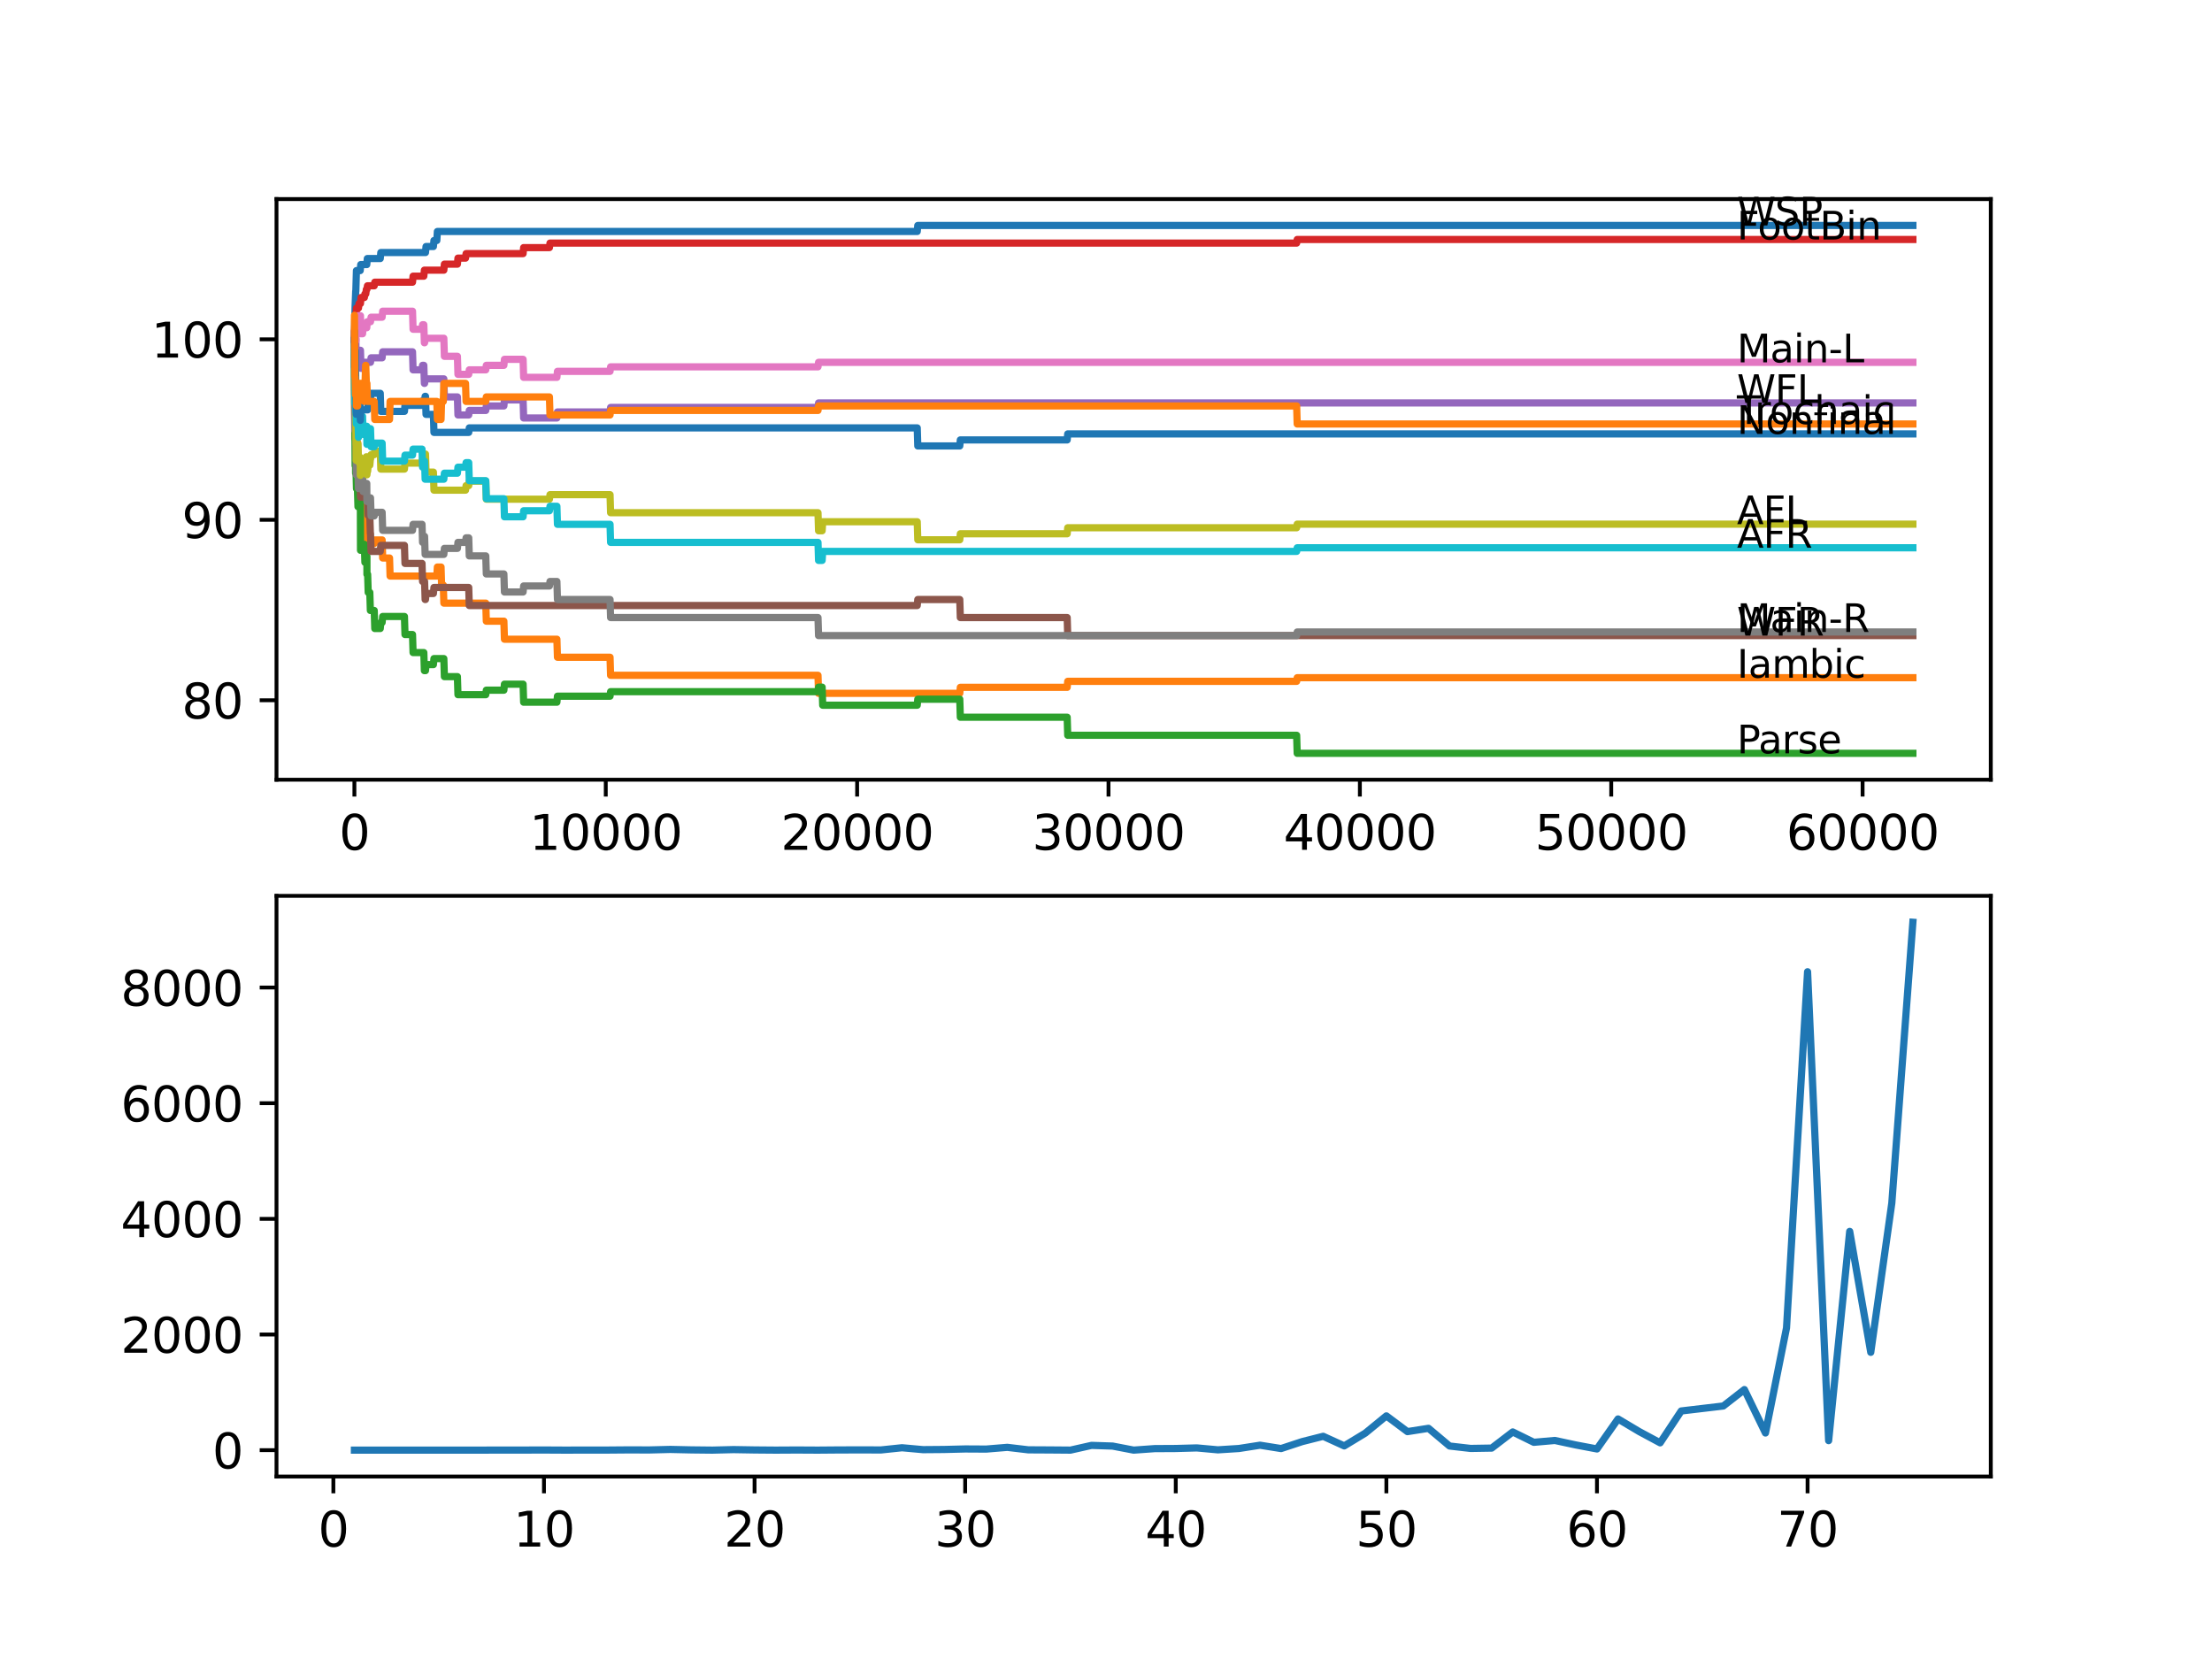 <?xml version="1.0" encoding="utf-8" standalone="no"?>
<!DOCTYPE svg PUBLIC "-//W3C//DTD SVG 1.1//EN"
  "http://www.w3.org/Graphics/SVG/1.1/DTD/svg11.dtd">
<svg xmlns:xlink="http://www.w3.org/1999/xlink" width="460.8pt" height="345.6pt" viewBox="0 0 460.8 345.6" xmlns="http://www.w3.org/2000/svg" version="1.1">
 <defs>
  <style type="text/css">*{stroke-linejoin: round; stroke-linecap: butt}</style>
 </defs>
 <g id="figure_1">
  <g id="patch_1">
   <path d="M 0 345.6 
L 460.8 345.6 
L 460.8 0 
L 0 0 
z
" style="fill: #ffffff"/>
  </g>
  <g id="axes_1">
   <g id="patch_2">
    <path d="M 57.6 162.432 
L 414.72 162.432 
L 414.72 41.472 
L 57.6 41.472 
z
" style="fill: #ffffff"/>
   </g>
   <g id="matplotlib.axis_1">
    <g id="xtick_1">
     <g id="line2d_1">
      <defs>
       <path id="m7e54633594" d="M 0 0 
L 0 3.5 
" style="stroke: #000000; stroke-width: 0.8"/>
      </defs>
      <g>
       <use xlink:href="#m7e54633594" x="73.827" y="162.432" style="stroke: #000000; stroke-width: 0.8"/>
      </g>
     </g>
     <g id="text_1">
      <!-- 0 -->
      <g transform="translate(70.646 177.03)scale(0.1 -0.1)">
       <defs>
        <path id="DejaVuSans-30" d="M 2034 4250 
Q 1547 4250 1301 3770 
Q 1056 3291 1056 2328 
Q 1056 1369 1301 889 
Q 1547 409 2034 409 
Q 2525 409 2770 889 
Q 3016 1369 3016 2328 
Q 3016 3291 2770 3770 
Q 2525 4250 2034 4250 
z
M 2034 4750 
Q 2819 4750 3233 4129 
Q 3647 3509 3647 2328 
Q 3647 1150 3233 529 
Q 2819 -91 2034 -91 
Q 1250 -91 836 529 
Q 422 1150 422 2328 
Q 422 3509 836 4129 
Q 1250 4750 2034 4750 
z
" transform="scale(0.016)"/>
       </defs>
       <use xlink:href="#DejaVuSans-30"/>
      </g>
     </g>
    </g>
    <g id="xtick_2">
     <g id="line2d_2">
      <g>
       <use xlink:href="#m7e54633594" x="126.192" y="162.432" style="stroke: #000000; stroke-width: 0.8"/>
      </g>
     </g>
     <g id="text_2">
      <!-- 10000 -->
      <g transform="translate(110.286 177.03)scale(0.1 -0.1)">
       <defs>
        <path id="DejaVuSans-31" d="M 794 531 
L 1825 531 
L 1825 4091 
L 703 3866 
L 703 4441 
L 1819 4666 
L 2450 4666 
L 2450 531 
L 3481 531 
L 3481 0 
L 794 0 
L 794 531 
z
" transform="scale(0.016)"/>
       </defs>
       <use xlink:href="#DejaVuSans-31"/>
       <use xlink:href="#DejaVuSans-30" x="63.623"/>
       <use xlink:href="#DejaVuSans-30" x="127.246"/>
       <use xlink:href="#DejaVuSans-30" x="190.869"/>
       <use xlink:href="#DejaVuSans-30" x="254.492"/>
      </g>
     </g>
    </g>
    <g id="xtick_3">
     <g id="line2d_3">
      <g>
       <use xlink:href="#m7e54633594" x="178.556" y="162.432" style="stroke: #000000; stroke-width: 0.8"/>
      </g>
     </g>
     <g id="text_3">
      <!-- 20000 -->
      <g transform="translate(162.65 177.03)scale(0.1 -0.1)">
       <defs>
        <path id="DejaVuSans-32" d="M 1228 531 
L 3431 531 
L 3431 0 
L 469 0 
L 469 531 
Q 828 903 1448 1529 
Q 2069 2156 2228 2338 
Q 2531 2678 2651 2914 
Q 2772 3150 2772 3378 
Q 2772 3750 2511 3984 
Q 2250 4219 1831 4219 
Q 1534 4219 1204 4116 
Q 875 4013 500 3803 
L 500 4441 
Q 881 4594 1212 4672 
Q 1544 4750 1819 4750 
Q 2544 4750 2975 4387 
Q 3406 4025 3406 3419 
Q 3406 3131 3298 2873 
Q 3191 2616 2906 2266 
Q 2828 2175 2409 1742 
Q 1991 1309 1228 531 
z
" transform="scale(0.016)"/>
       </defs>
       <use xlink:href="#DejaVuSans-32"/>
       <use xlink:href="#DejaVuSans-30" x="63.623"/>
       <use xlink:href="#DejaVuSans-30" x="127.246"/>
       <use xlink:href="#DejaVuSans-30" x="190.869"/>
       <use xlink:href="#DejaVuSans-30" x="254.492"/>
      </g>
     </g>
    </g>
    <g id="xtick_4">
     <g id="line2d_4">
      <g>
       <use xlink:href="#m7e54633594" x="230.921" y="162.432" style="stroke: #000000; stroke-width: 0.8"/>
      </g>
     </g>
     <g id="text_4">
      <!-- 30000 -->
      <g transform="translate(215.015 177.03)scale(0.1 -0.1)">
       <defs>
        <path id="DejaVuSans-33" d="M 2597 2516 
Q 3050 2419 3304 2112 
Q 3559 1806 3559 1356 
Q 3559 666 3084 287 
Q 2609 -91 1734 -91 
Q 1441 -91 1130 -33 
Q 819 25 488 141 
L 488 750 
Q 750 597 1062 519 
Q 1375 441 1716 441 
Q 2309 441 2620 675 
Q 2931 909 2931 1356 
Q 2931 1769 2642 2001 
Q 2353 2234 1838 2234 
L 1294 2234 
L 1294 2753 
L 1863 2753 
Q 2328 2753 2575 2939 
Q 2822 3125 2822 3475 
Q 2822 3834 2567 4026 
Q 2313 4219 1838 4219 
Q 1578 4219 1281 4162 
Q 984 4106 628 3988 
L 628 4550 
Q 988 4650 1302 4700 
Q 1616 4750 1894 4750 
Q 2613 4750 3031 4423 
Q 3450 4097 3450 3541 
Q 3450 3153 3228 2886 
Q 3006 2619 2597 2516 
z
" transform="scale(0.016)"/>
       </defs>
       <use xlink:href="#DejaVuSans-33"/>
       <use xlink:href="#DejaVuSans-30" x="63.623"/>
       <use xlink:href="#DejaVuSans-30" x="127.246"/>
       <use xlink:href="#DejaVuSans-30" x="190.869"/>
       <use xlink:href="#DejaVuSans-30" x="254.492"/>
      </g>
     </g>
    </g>
    <g id="xtick_5">
     <g id="line2d_5">
      <g>
       <use xlink:href="#m7e54633594" x="283.285" y="162.432" style="stroke: #000000; stroke-width: 0.8"/>
      </g>
     </g>
     <g id="text_5">
      <!-- 40000 -->
      <g transform="translate(267.379 177.03)scale(0.1 -0.1)">
       <defs>
        <path id="DejaVuSans-34" d="M 2419 4116 
L 825 1625 
L 2419 1625 
L 2419 4116 
z
M 2253 4666 
L 3047 4666 
L 3047 1625 
L 3713 1625 
L 3713 1100 
L 3047 1100 
L 3047 0 
L 2419 0 
L 2419 1100 
L 313 1100 
L 313 1709 
L 2253 4666 
z
" transform="scale(0.016)"/>
       </defs>
       <use xlink:href="#DejaVuSans-34"/>
       <use xlink:href="#DejaVuSans-30" x="63.623"/>
       <use xlink:href="#DejaVuSans-30" x="127.246"/>
       <use xlink:href="#DejaVuSans-30" x="190.869"/>
       <use xlink:href="#DejaVuSans-30" x="254.492"/>
      </g>
     </g>
    </g>
    <g id="xtick_6">
     <g id="line2d_6">
      <g>
       <use xlink:href="#m7e54633594" x="335.65" y="162.432" style="stroke: #000000; stroke-width: 0.8"/>
      </g>
     </g>
     <g id="text_6">
      <!-- 50000 -->
      <g transform="translate(319.744 177.03)scale(0.1 -0.1)">
       <defs>
        <path id="DejaVuSans-35" d="M 691 4666 
L 3169 4666 
L 3169 4134 
L 1269 4134 
L 1269 2991 
Q 1406 3038 1543 3061 
Q 1681 3084 1819 3084 
Q 2600 3084 3056 2656 
Q 3513 2228 3513 1497 
Q 3513 744 3044 326 
Q 2575 -91 1722 -91 
Q 1428 -91 1123 -41 
Q 819 9 494 109 
L 494 744 
Q 775 591 1075 516 
Q 1375 441 1709 441 
Q 2250 441 2565 725 
Q 2881 1009 2881 1497 
Q 2881 1984 2565 2268 
Q 2250 2553 1709 2553 
Q 1456 2553 1204 2497 
Q 953 2441 691 2322 
L 691 4666 
z
" transform="scale(0.016)"/>
       </defs>
       <use xlink:href="#DejaVuSans-35"/>
       <use xlink:href="#DejaVuSans-30" x="63.623"/>
       <use xlink:href="#DejaVuSans-30" x="127.246"/>
       <use xlink:href="#DejaVuSans-30" x="190.869"/>
       <use xlink:href="#DejaVuSans-30" x="254.492"/>
      </g>
     </g>
    </g>
    <g id="xtick_7">
     <g id="line2d_7">
      <g>
       <use xlink:href="#m7e54633594" x="388.014" y="162.432" style="stroke: #000000; stroke-width: 0.8"/>
      </g>
     </g>
     <g id="text_7">
      <!-- 60000 -->
      <g transform="translate(372.108 177.03)scale(0.1 -0.1)">
       <defs>
        <path id="DejaVuSans-36" d="M 2113 2584 
Q 1688 2584 1439 2293 
Q 1191 2003 1191 1497 
Q 1191 994 1439 701 
Q 1688 409 2113 409 
Q 2538 409 2786 701 
Q 3034 994 3034 1497 
Q 3034 2003 2786 2293 
Q 2538 2584 2113 2584 
z
M 3366 4563 
L 3366 3988 
Q 3128 4100 2886 4159 
Q 2644 4219 2406 4219 
Q 1781 4219 1451 3797 
Q 1122 3375 1075 2522 
Q 1259 2794 1537 2939 
Q 1816 3084 2150 3084 
Q 2853 3084 3261 2657 
Q 3669 2231 3669 1497 
Q 3669 778 3244 343 
Q 2819 -91 2113 -91 
Q 1303 -91 875 529 
Q 447 1150 447 2328 
Q 447 3434 972 4092 
Q 1497 4750 2381 4750 
Q 2619 4750 2861 4703 
Q 3103 4656 3366 4563 
z
" transform="scale(0.016)"/>
       </defs>
       <use xlink:href="#DejaVuSans-36"/>
       <use xlink:href="#DejaVuSans-30" x="63.623"/>
       <use xlink:href="#DejaVuSans-30" x="127.246"/>
       <use xlink:href="#DejaVuSans-30" x="190.869"/>
       <use xlink:href="#DejaVuSans-30" x="254.492"/>
      </g>
     </g>
    </g>
   </g>
   <g id="matplotlib.axis_2">
    <g id="ytick_1">
     <g id="line2d_8">
      <defs>
       <path id="m2b1755f498" d="M 0 0 
L -3.5 0 
" style="stroke: #000000; stroke-width: 0.8"/>
      </defs>
      <g>
       <use xlink:href="#m2b1755f498" x="57.6" y="145.879" style="stroke: #000000; stroke-width: 0.8"/>
      </g>
     </g>
     <g id="text_8">
      <!-- 80 -->
      <g transform="translate(37.875 149.678)scale(0.1 -0.1)">
       <defs>
        <path id="DejaVuSans-38" d="M 2034 2216 
Q 1584 2216 1326 1975 
Q 1069 1734 1069 1313 
Q 1069 891 1326 650 
Q 1584 409 2034 409 
Q 2484 409 2743 651 
Q 3003 894 3003 1313 
Q 3003 1734 2745 1975 
Q 2488 2216 2034 2216 
z
M 1403 2484 
Q 997 2584 770 2862 
Q 544 3141 544 3541 
Q 544 4100 942 4425 
Q 1341 4750 2034 4750 
Q 2731 4750 3128 4425 
Q 3525 4100 3525 3541 
Q 3525 3141 3298 2862 
Q 3072 2584 2669 2484 
Q 3125 2378 3379 2068 
Q 3634 1759 3634 1313 
Q 3634 634 3220 271 
Q 2806 -91 2034 -91 
Q 1263 -91 848 271 
Q 434 634 434 1313 
Q 434 1759 690 2068 
Q 947 2378 1403 2484 
z
M 1172 3481 
Q 1172 3119 1398 2916 
Q 1625 2713 2034 2713 
Q 2441 2713 2670 2916 
Q 2900 3119 2900 3481 
Q 2900 3844 2670 4047 
Q 2441 4250 2034 4250 
Q 1625 4250 1398 4047 
Q 1172 3844 1172 3481 
z
" transform="scale(0.016)"/>
       </defs>
       <use xlink:href="#DejaVuSans-38"/>
       <use xlink:href="#DejaVuSans-30" x="63.623"/>
      </g>
     </g>
    </g>
    <g id="ytick_2">
     <g id="line2d_9">
      <g>
       <use xlink:href="#m2b1755f498" x="57.6" y="108.285" style="stroke: #000000; stroke-width: 0.8"/>
      </g>
     </g>
     <g id="text_9">
      <!-- 90 -->
      <g transform="translate(37.875 112.084)scale(0.1 -0.1)">
       <defs>
        <path id="DejaVuSans-39" d="M 703 97 
L 703 672 
Q 941 559 1184 500 
Q 1428 441 1663 441 
Q 2288 441 2617 861 
Q 2947 1281 2994 2138 
Q 2813 1869 2534 1725 
Q 2256 1581 1919 1581 
Q 1219 1581 811 2004 
Q 403 2428 403 3163 
Q 403 3881 828 4315 
Q 1253 4750 1959 4750 
Q 2769 4750 3195 4129 
Q 3622 3509 3622 2328 
Q 3622 1225 3098 567 
Q 2575 -91 1691 -91 
Q 1453 -91 1209 -44 
Q 966 3 703 97 
z
M 1959 2075 
Q 2384 2075 2632 2365 
Q 2881 2656 2881 3163 
Q 2881 3666 2632 3958 
Q 2384 4250 1959 4250 
Q 1534 4250 1286 3958 
Q 1038 3666 1038 3163 
Q 1038 2656 1286 2365 
Q 1534 2075 1959 2075 
z
" transform="scale(0.016)"/>
       </defs>
       <use xlink:href="#DejaVuSans-39"/>
       <use xlink:href="#DejaVuSans-30" x="63.623"/>
      </g>
     </g>
    </g>
    <g id="ytick_3">
     <g id="line2d_10">
      <g>
       <use xlink:href="#m2b1755f498" x="57.6" y="70.69" style="stroke: #000000; stroke-width: 0.8"/>
      </g>
     </g>
     <g id="text_10">
      <!-- 100 -->
      <g transform="translate(31.512 74.49)scale(0.1 -0.1)">
       <use xlink:href="#DejaVuSans-31"/>
       <use xlink:href="#DejaVuSans-30" x="63.623"/>
       <use xlink:href="#DejaVuSans-30" x="127.246"/>
      </g>
     </g>
    </g>
   </g>
   <g id="line2d_11">
    <path d="M 73.833 69.437 
L 73.848 69.437 
L 73.974 63.798 
L 74.1 60.665 
L 74.126 60.665 
L 74.252 56.369 
L 75.037 56.369 
L 75.152 55.116 
L 76.404 55.116 
L 76.519 53.862 
L 79.216 53.862 
L 79.331 52.609 
L 88.636 52.609 
L 88.751 51.356 
L 90.286 51.356 
L 90.401 50.103 
L 90.998 50.103 
L 91.113 48.223 
L 191.077 48.223 
L 191.192 46.97 
L 398.487 46.97 
L 398.487 46.97 
" clip-path="url(#p9fab724234)" style="fill: none; stroke: #1f77b4; stroke-width: 1.5; stroke-linecap: square"/>
   </g>
   <g id="line2d_12">
    <path d="M 73.833 74.45 
L 73.917 91.367 
L 73.958 88.109 
L 73.974 88.109 
L 74.068 87.169 
L 74.189 94.688 
L 74.22 94.688 
L 74.335 93.435 
L 74.461 93.435 
L 74.508 92.182 
L 74.513 95.941 
L 74.561 95.941 
L 74.571 95.941 
L 74.686 99.701 
L 74.781 99.701 
L 74.896 103.46 
L 75.529 103.46 
L 75.645 107.22 
L 75.901 107.22 
L 75.906 106.468 
L 75.912 110.227 
L 75.99 110.227 
L 76.048 110.227 
L 76.163 113.987 
L 76.435 113.987 
L 76.55 113.235 
L 77.959 113.235 
L 78.074 112.483 
L 79.603 112.483 
L 79.718 116.242 
L 81.148 116.242 
L 81.263 120.002 
L 90.998 120.002 
L 91.113 118.122 
L 91.878 118.122 
L 91.993 121.882 
L 92.349 121.882 
L 92.464 125.641 
L 101.193 125.641 
L 101.308 129.4 
L 104.969 129.4 
L 105.084 133.16 
L 116.012 133.16 
L 116.128 136.919 
L 127.082 136.919 
L 127.197 140.679 
L 170.403 140.679 
L 170.519 144.438 
L 199.937 144.438 
L 200.052 143.185 
L 222.312 143.185 
L 222.427 141.932 
L 270.116 141.932 
L 270.231 141.18 
L 398.487 141.18 
L 398.487 141.18 
" clip-path="url(#p9fab724234)" style="fill: none; stroke: #ff7f0e; stroke-width: 1.5; stroke-linecap: square"/>
   </g>
   <g id="line2d_13">
    <path d="M 73.833 70.69 
L 73.979 97.007 
L 74.042 97.007 
L 74.074 94.814 
L 74.079 98.573 
L 74.147 97.32 
L 74.262 101.795 
L 74.461 101.795 
L 74.571 105.555 
L 74.686 104.615 
L 75.037 104.615 
L 75.069 103.362 
L 75.1 114.64 
L 75.105 114.64 
L 75.529 114.64 
L 75.645 113.387 
L 75.901 113.387 
L 76.016 117.146 
L 76.404 117.146 
L 76.435 115.893 
L 76.44 119.653 
L 76.503 119.653 
L 76.587 119.653 
L 76.702 123.412 
L 77.037 123.412 
L 77.153 127.172 
L 77.959 127.172 
L 78.074 130.931 
L 79.216 130.931 
L 79.331 129.678 
L 79.603 129.678 
L 79.718 128.425 
L 84.253 128.425 
L 84.368 132.184 
L 85.934 132.184 
L 86.049 135.944 
L 88.291 135.944 
L 88.406 139.703 
L 88.636 139.703 
L 88.751 138.45 
L 90.286 138.45 
L 90.401 137.197 
L 92.459 137.197 
L 92.574 140.956 
L 95.286 140.956 
L 95.402 144.716 
L 101.193 144.716 
L 101.308 143.776 
L 104.969 143.776 
L 105.084 142.523 
L 108.969 142.523 
L 109.084 146.282 
L 116.012 146.282 
L 116.128 145.029 
L 127.082 145.029 
L 127.197 144.089 
L 170.403 144.089 
L 170.519 143.149 
L 171.267 143.149 
L 171.383 146.909 
L 191.077 146.909 
L 191.192 145.655 
L 199.937 145.655 
L 200.052 149.415 
L 222.312 149.415 
L 222.427 153.174 
L 270.116 153.174 
L 270.231 156.934 
L 398.487 156.934 
L 398.487 156.934 
" clip-path="url(#p9fab724234)" style="fill: none; stroke: #2ca02c; stroke-width: 1.5; stroke-linecap: square"/>
   </g>
   <g id="line2d_14">
    <path d="M 73.833 70.69 
L 73.969 66.367 
L 74.147 66.367 
L 74.262 64.174 
L 74.681 64.174 
L 74.796 63.234 
L 75.089 63.234 
L 75.205 61.981 
L 75.901 61.981 
L 76.016 61.229 
L 76.2 61.229 
L 76.315 60.289 
L 76.435 60.289 
L 76.55 59.537 
L 77.959 59.537 
L 78.074 58.786 
L 85.934 58.786 
L 86.049 57.532 
L 88.291 57.532 
L 88.406 56.279 
L 92.459 56.279 
L 92.574 55.026 
L 95.286 55.026 
L 95.402 53.773 
L 96.978 53.773 
L 97.093 52.833 
L 108.969 52.833 
L 109.084 51.58 
L 114.457 51.58 
L 114.572 50.64 
L 270.116 50.64 
L 270.231 49.888 
L 398.487 49.888 
L 398.487 49.888 
" clip-path="url(#p9fab724234)" style="fill: none; stroke: #d62728; stroke-width: 1.5; stroke-linecap: square"/>
   </g>
   <g id="line2d_15">
    <path d="M 73.833 70.69 
L 74.147 70.69 
L 74.168 74.45 
L 74.262 73.913 
L 74.571 73.913 
L 74.686 72.973 
L 75.089 72.973 
L 75.205 76.732 
L 75.529 76.732 
L 75.645 75.479 
L 77.184 75.479 
L 77.299 74.539 
L 79.603 74.539 
L 79.718 73.286 
L 85.934 73.286 
L 86.049 77.046 
L 87.914 77.046 
L 88.029 76.106 
L 88.291 76.106 
L 88.406 79.865 
L 88.448 79.865 
L 88.563 78.925 
L 92.459 78.925 
L 92.574 82.685 
L 95.286 82.685 
L 95.402 86.444 
L 97.643 86.444 
L 97.758 85.504 
L 101.193 85.504 
L 101.308 84.565 
L 104.969 84.565 
L 105.084 83.311 
L 108.969 83.311 
L 109.084 87.071 
L 116.012 87.071 
L 116.128 85.818 
L 127.082 85.818 
L 127.197 84.878 
L 170.403 84.878 
L 170.519 83.938 
L 398.487 83.938 
L 398.487 83.938 
" clip-path="url(#p9fab724234)" style="fill: none; stroke: #9467bd; stroke-width: 1.5; stroke-linecap: square"/>
   </g>
   <g id="line2d_16">
    <path d="M 73.833 70.69 
L 73.958 83.222 
L 73.974 83.222 
L 74.089 88.548 
L 74.152 88.548 
L 74.168 87.295 
L 74.225 93.56 
L 74.241 93.56 
L 74.461 93.56 
L 74.576 97.32 
L 75.037 97.32 
L 75.069 96.067 
L 75.1 103.586 
L 75.121 103.586 
L 76.587 103.586 
L 76.702 107.345 
L 77.037 107.345 
L 77.153 111.104 
L 77.184 111.104 
L 77.299 114.864 
L 79.216 114.864 
L 79.331 113.611 
L 84.253 113.611 
L 84.368 117.37 
L 87.914 117.37 
L 88.029 121.13 
L 88.448 121.13 
L 88.563 124.889 
L 88.636 124.889 
L 88.751 123.636 
L 90.286 123.636 
L 90.401 122.383 
L 97.643 122.383 
L 97.758 126.142 
L 191.077 126.142 
L 191.192 124.889 
L 199.937 124.889 
L 200.052 128.649 
L 222.312 128.649 
L 222.427 132.408 
L 398.487 132.408 
L 398.487 132.408 
" clip-path="url(#p9fab724234)" style="fill: none; stroke: #8c564b; stroke-width: 1.5; stroke-linecap: square"/>
   </g>
   <g id="line2d_17">
    <path d="M 73.833 69.437 
L 73.854 69.437 
L 73.969 68.497 
L 74.126 68.497 
L 74.152 71.004 
L 74.241 66.707 
L 74.571 66.707 
L 74.686 65.767 
L 75.089 65.767 
L 75.205 69.527 
L 75.529 69.527 
L 75.645 68.274 
L 76.404 68.274 
L 76.519 67.021 
L 77.184 67.021 
L 77.299 66.081 
L 79.603 66.081 
L 79.718 64.828 
L 85.934 64.828 
L 86.049 68.587 
L 87.914 68.587 
L 88.029 67.647 
L 88.291 67.647 
L 88.406 71.407 
L 88.448 71.407 
L 88.563 70.467 
L 92.459 70.467 
L 92.574 74.226 
L 95.286 74.226 
L 95.402 77.986 
L 97.643 77.986 
L 97.758 77.046 
L 101.193 77.046 
L 101.308 76.106 
L 104.969 76.106 
L 105.084 74.853 
L 108.969 74.853 
L 109.084 78.612 
L 116.012 78.612 
L 116.128 77.359 
L 127.082 77.359 
L 127.197 76.419 
L 170.403 76.419 
L 170.519 75.479 
L 398.487 75.479 
L 398.487 75.479 
" clip-path="url(#p9fab724234)" style="fill: none; stroke: #e377c2; stroke-width: 1.5; stroke-linecap: square"/>
   </g>
   <g id="line2d_18">
    <path d="M 73.833 74.45 
L 73.848 72.758 
L 73.869 84.036 
L 73.875 84.036 
L 73.927 89.676 
L 73.99 88.924 
L 74.126 88.924 
L 74.241 98.949 
L 74.246 98.009 
L 74.571 98.009 
L 74.681 101.769 
L 74.796 100.829 
L 75.069 100.829 
L 75.189 98.636 
L 75.529 98.636 
L 75.645 102.395 
L 75.901 102.395 
L 76.016 101.643 
L 76.2 101.643 
L 76.315 100.703 
L 76.404 100.703 
L 76.435 104.463 
L 76.519 103.711 
L 77.184 103.711 
L 77.299 107.47 
L 77.959 107.47 
L 78.074 106.718 
L 79.603 106.718 
L 79.718 110.478 
L 85.934 110.478 
L 86.049 109.225 
L 87.914 109.225 
L 88.029 112.984 
L 88.291 112.984 
L 88.406 111.731 
L 88.448 111.731 
L 88.563 115.49 
L 92.459 115.49 
L 92.574 114.237 
L 95.286 114.237 
L 95.402 112.984 
L 96.978 112.984 
L 97.093 112.044 
L 97.643 112.044 
L 97.758 115.804 
L 101.193 115.804 
L 101.308 119.563 
L 104.969 119.563 
L 105.084 123.323 
L 108.969 123.323 
L 109.084 122.069 
L 114.457 122.069 
L 114.572 121.13 
L 116.012 121.13 
L 116.128 124.889 
L 127.082 124.889 
L 127.197 128.649 
L 170.403 128.649 
L 170.519 132.408 
L 270.116 132.408 
L 270.231 131.656 
L 398.487 131.656 
L 398.487 131.656 
" clip-path="url(#p9fab724234)" style="fill: none; stroke: #7f7f7f; stroke-width: 1.5; stroke-linecap: square"/>
   </g>
   <g id="line2d_19">
    <path d="M 73.833 74.45 
L 73.848 72.758 
L 73.88 81.217 
L 73.917 78.084 
L 73.927 81.843 
L 74.026 78.899 
L 74.042 78.899 
L 74.168 92.683 
L 74.194 92.146 
L 74.199 95.906 
L 74.267 93.713 
L 74.461 93.713 
L 74.571 92.459 
L 74.681 96.219 
L 74.796 95.279 
L 75.037 95.279 
L 75.069 99.038 
L 75.147 96.845 
L 75.901 96.845 
L 76.016 96.094 
L 76.2 96.094 
L 76.315 95.154 
L 76.404 95.154 
L 76.435 98.913 
L 76.519 98.161 
L 76.587 98.161 
L 76.702 96.908 
L 77.037 96.908 
L 77.153 95.655 
L 77.184 95.655 
L 77.299 94.715 
L 77.959 94.715 
L 78.074 93.963 
L 79.216 93.963 
L 79.331 97.723 
L 84.253 97.723 
L 84.368 96.469 
L 87.914 96.469 
L 88.029 95.53 
L 88.448 95.53 
L 88.563 94.59 
L 88.636 94.59 
L 88.751 98.349 
L 90.286 98.349 
L 90.401 102.109 
L 96.978 102.109 
L 97.093 101.169 
L 97.643 101.169 
L 97.758 100.229 
L 101.193 100.229 
L 101.308 103.988 
L 114.457 103.988 
L 114.572 103.049 
L 127.082 103.049 
L 127.197 106.808 
L 170.403 106.808 
L 170.519 110.567 
L 171.267 110.567 
L 171.383 108.688 
L 191.077 108.688 
L 191.192 112.447 
L 199.937 112.447 
L 200.052 111.194 
L 222.312 111.194 
L 222.427 109.941 
L 270.116 109.941 
L 270.231 109.189 
L 398.487 109.189 
L 398.487 109.189 
" clip-path="url(#p9fab724234)" style="fill: none; stroke: #bcbd22; stroke-width: 1.5; stroke-linecap: square"/>
   </g>
   <g id="line2d_20">
    <path d="M 73.833 74.45 
L 73.848 72.758 
L 73.88 82.157 
L 73.885 82.157 
L 73.901 82.157 
L 73.917 80.277 
L 73.922 84.036 
L 74.006 83.285 
L 74.074 83.285 
L 74.126 82.031 
L 74.131 85.791 
L 74.168 84.538 
L 74.241 88.297 
L 74.278 87.357 
L 74.571 87.357 
L 74.681 91.117 
L 74.796 90.177 
L 75.069 90.177 
L 75.194 86.731 
L 75.529 86.731 
L 75.645 90.49 
L 75.901 90.49 
L 76.016 89.738 
L 76.2 89.738 
L 76.315 88.798 
L 76.404 88.798 
L 76.435 92.558 
L 76.519 91.806 
L 76.587 91.806 
L 76.702 90.553 
L 77.037 90.553 
L 77.153 89.3 
L 77.184 89.3 
L 77.299 93.059 
L 77.959 93.059 
L 78.074 92.307 
L 79.603 92.307 
L 79.718 96.067 
L 84.253 96.067 
L 84.368 94.814 
L 85.934 94.814 
L 86.049 93.56 
L 87.914 93.56 
L 88.029 97.32 
L 88.291 97.32 
L 88.406 96.067 
L 88.448 96.067 
L 88.563 99.826 
L 92.459 99.826 
L 92.574 98.573 
L 95.286 98.573 
L 95.402 97.32 
L 96.978 97.32 
L 97.093 96.38 
L 97.643 96.38 
L 97.758 100.139 
L 101.193 100.139 
L 101.308 103.899 
L 104.969 103.899 
L 105.084 107.658 
L 108.969 107.658 
L 109.084 106.405 
L 114.457 106.405 
L 114.572 105.465 
L 116.012 105.465 
L 116.128 109.225 
L 127.082 109.225 
L 127.197 112.984 
L 170.403 112.984 
L 170.519 116.744 
L 171.267 116.744 
L 171.383 114.864 
L 270.116 114.864 
L 270.231 114.112 
L 398.487 114.112 
L 398.487 114.112 
" clip-path="url(#p9fab724234)" style="fill: none; stroke: #17becf; stroke-width: 1.5; stroke-linecap: square"/>
   </g>
   <g id="line2d_21">
    <path d="M 73.833 70.69 
L 73.864 68.999 
L 73.88 76.518 
L 73.911 75.264 
L 73.953 75.264 
L 74.042 73.071 
L 74.047 76.831 
L 74.053 76.831 
L 74.068 76.831 
L 74.168 83.097 
L 74.184 82.56 
L 74.194 82.56 
L 74.22 86.319 
L 74.304 85.066 
L 74.461 85.066 
L 74.576 83.813 
L 75.037 83.813 
L 75.069 87.572 
L 75.147 85.379 
L 76.587 85.379 
L 76.702 84.126 
L 77.037 84.126 
L 77.153 82.873 
L 77.184 82.873 
L 77.299 81.933 
L 79.216 81.933 
L 79.331 85.692 
L 84.253 85.692 
L 84.368 84.439 
L 87.914 84.439 
L 88.029 83.499 
L 88.448 83.499 
L 88.563 82.56 
L 88.636 82.56 
L 88.751 86.319 
L 90.286 86.319 
L 90.401 90.078 
L 97.643 90.078 
L 97.758 89.139 
L 191.077 89.139 
L 191.192 92.898 
L 199.937 92.898 
L 200.052 91.645 
L 222.312 91.645 
L 222.427 90.392 
L 398.487 90.392 
L 398.487 90.392 
" clip-path="url(#p9fab724234)" style="fill: none; stroke: #1f77b4; stroke-width: 1.5; stroke-linecap: square"/>
   </g>
   <g id="line2d_22">
    <path d="M 73.833 69.437 
L 73.838 69.437 
L 73.843 65.678 
L 73.932 78.523 
L 73.974 78.523 
L 74.068 82.282 
L 74.084 81.342 
L 74.168 81.342 
L 74.241 80.805 
L 74.246 84.565 
L 74.508 84.565 
L 74.623 79.865 
L 74.681 79.865 
L 74.781 83.625 
L 74.791 79.865 
L 75.901 79.865 
L 75.906 83.625 
L 76.011 79.865 
L 76.048 79.865 
L 76.163 76.106 
L 76.2 76.106 
L 76.315 79.865 
L 76.435 79.865 
L 76.55 83.625 
L 77.959 83.625 
L 78.074 87.384 
L 81.148 87.384 
L 81.263 83.625 
L 90.998 83.625 
L 91.113 87.384 
L 91.878 87.384 
L 91.993 83.625 
L 92.349 83.625 
L 92.464 79.865 
L 96.978 79.865 
L 97.093 83.625 
L 101.193 83.625 
L 101.308 82.685 
L 114.457 82.685 
L 114.572 86.444 
L 127.082 86.444 
L 127.197 85.504 
L 170.403 85.504 
L 170.519 84.565 
L 270.116 84.565 
L 270.231 88.324 
L 398.487 88.324 
L 398.487 88.324 
" clip-path="url(#p9fab724234)" style="fill: none; stroke: #ff7f0e; stroke-width: 1.5; stroke-linecap: square"/>
   </g>
   <g id="patch_3">
    <path d="M 57.6 162.432 
L 57.6 41.472 
" style="fill: none; stroke: #000000; stroke-width: 0.8; stroke-linejoin: miter; stroke-linecap: square"/>
   </g>
   <g id="patch_4">
    <path d="M 414.72 162.432 
L 414.72 41.472 
" style="fill: none; stroke: #000000; stroke-width: 0.8; stroke-linejoin: miter; stroke-linecap: square"/>
   </g>
   <g id="patch_5">
    <path d="M 57.6 162.432 
L 414.72 162.432 
" style="fill: none; stroke: #000000; stroke-width: 0.8; stroke-linejoin: miter; stroke-linecap: square"/>
   </g>
   <g id="patch_6">
    <path d="M 57.6 41.472 
L 414.72 41.472 
" style="fill: none; stroke: #000000; stroke-width: 0.8; stroke-linejoin: miter; stroke-linecap: square"/>
   </g>
   <g id="text_11">
    <!-- WSP -->
    <g transform="translate(361.832 46.97)scale(0.08 -0.08)">
     <defs>
      <path id="DejaVuSans-57" d="M 213 4666 
L 850 4666 
L 1831 722 
L 2809 4666 
L 3519 4666 
L 4500 722 
L 5478 4666 
L 6119 4666 
L 4947 0 
L 4153 0 
L 3169 4050 
L 2175 0 
L 1381 0 
L 213 4666 
z
" transform="scale(0.016)"/>
      <path id="DejaVuSans-53" d="M 3425 4513 
L 3425 3897 
Q 3066 4069 2747 4153 
Q 2428 4238 2131 4238 
Q 1616 4238 1336 4038 
Q 1056 3838 1056 3469 
Q 1056 3159 1242 3001 
Q 1428 2844 1947 2747 
L 2328 2669 
Q 3034 2534 3370 2195 
Q 3706 1856 3706 1288 
Q 3706 609 3251 259 
Q 2797 -91 1919 -91 
Q 1588 -91 1214 -16 
Q 841 59 441 206 
L 441 856 
Q 825 641 1194 531 
Q 1563 422 1919 422 
Q 2459 422 2753 634 
Q 3047 847 3047 1241 
Q 3047 1584 2836 1778 
Q 2625 1972 2144 2069 
L 1759 2144 
Q 1053 2284 737 2584 
Q 422 2884 422 3419 
Q 422 4038 858 4394 
Q 1294 4750 2059 4750 
Q 2388 4750 2728 4690 
Q 3069 4631 3425 4513 
z
" transform="scale(0.016)"/>
      <path id="DejaVuSans-50" d="M 1259 4147 
L 1259 2394 
L 2053 2394 
Q 2494 2394 2734 2622 
Q 2975 2850 2975 3272 
Q 2975 3691 2734 3919 
Q 2494 4147 2053 4147 
L 1259 4147 
z
M 628 4666 
L 2053 4666 
Q 2838 4666 3239 4311 
Q 3641 3956 3641 3272 
Q 3641 2581 3239 2228 
Q 2838 1875 2053 1875 
L 1259 1875 
L 1259 0 
L 628 0 
L 628 4666 
z
" transform="scale(0.016)"/>
     </defs>
     <use xlink:href="#DejaVuSans-57"/>
     <use xlink:href="#DejaVuSans-53" x="98.877"/>
     <use xlink:href="#DejaVuSans-50" x="162.354"/>
    </g>
   </g>
   <g id="text_12">
    <!-- Iambic -->
    <g transform="translate(361.832 141.18)scale(0.08 -0.08)">
     <defs>
      <path id="DejaVuSans-49" d="M 628 4666 
L 1259 4666 
L 1259 0 
L 628 0 
L 628 4666 
z
" transform="scale(0.016)"/>
      <path id="DejaVuSans-61" d="M 2194 1759 
Q 1497 1759 1228 1600 
Q 959 1441 959 1056 
Q 959 750 1161 570 
Q 1363 391 1709 391 
Q 2188 391 2477 730 
Q 2766 1069 2766 1631 
L 2766 1759 
L 2194 1759 
z
M 3341 1997 
L 3341 0 
L 2766 0 
L 2766 531 
Q 2569 213 2275 61 
Q 1981 -91 1556 -91 
Q 1019 -91 701 211 
Q 384 513 384 1019 
Q 384 1609 779 1909 
Q 1175 2209 1959 2209 
L 2766 2209 
L 2766 2266 
Q 2766 2663 2505 2880 
Q 2244 3097 1772 3097 
Q 1472 3097 1187 3025 
Q 903 2953 641 2809 
L 641 3341 
Q 956 3463 1253 3523 
Q 1550 3584 1831 3584 
Q 2591 3584 2966 3190 
Q 3341 2797 3341 1997 
z
" transform="scale(0.016)"/>
      <path id="DejaVuSans-6d" d="M 3328 2828 
Q 3544 3216 3844 3400 
Q 4144 3584 4550 3584 
Q 5097 3584 5394 3201 
Q 5691 2819 5691 2113 
L 5691 0 
L 5113 0 
L 5113 2094 
Q 5113 2597 4934 2840 
Q 4756 3084 4391 3084 
Q 3944 3084 3684 2787 
Q 3425 2491 3425 1978 
L 3425 0 
L 2847 0 
L 2847 2094 
Q 2847 2600 2669 2842 
Q 2491 3084 2119 3084 
Q 1678 3084 1418 2786 
Q 1159 2488 1159 1978 
L 1159 0 
L 581 0 
L 581 3500 
L 1159 3500 
L 1159 2956 
Q 1356 3278 1631 3431 
Q 1906 3584 2284 3584 
Q 2666 3584 2933 3390 
Q 3200 3197 3328 2828 
z
" transform="scale(0.016)"/>
      <path id="DejaVuSans-62" d="M 3116 1747 
Q 3116 2381 2855 2742 
Q 2594 3103 2138 3103 
Q 1681 3103 1420 2742 
Q 1159 2381 1159 1747 
Q 1159 1113 1420 752 
Q 1681 391 2138 391 
Q 2594 391 2855 752 
Q 3116 1113 3116 1747 
z
M 1159 2969 
Q 1341 3281 1617 3432 
Q 1894 3584 2278 3584 
Q 2916 3584 3314 3078 
Q 3713 2572 3713 1747 
Q 3713 922 3314 415 
Q 2916 -91 2278 -91 
Q 1894 -91 1617 61 
Q 1341 213 1159 525 
L 1159 0 
L 581 0 
L 581 4863 
L 1159 4863 
L 1159 2969 
z
" transform="scale(0.016)"/>
      <path id="DejaVuSans-69" d="M 603 3500 
L 1178 3500 
L 1178 0 
L 603 0 
L 603 3500 
z
M 603 4863 
L 1178 4863 
L 1178 4134 
L 603 4134 
L 603 4863 
z
" transform="scale(0.016)"/>
      <path id="DejaVuSans-63" d="M 3122 3366 
L 3122 2828 
Q 2878 2963 2633 3030 
Q 2388 3097 2138 3097 
Q 1578 3097 1268 2742 
Q 959 2388 959 1747 
Q 959 1106 1268 751 
Q 1578 397 2138 397 
Q 2388 397 2633 464 
Q 2878 531 3122 666 
L 3122 134 
Q 2881 22 2623 -34 
Q 2366 -91 2075 -91 
Q 1284 -91 818 406 
Q 353 903 353 1747 
Q 353 2603 823 3093 
Q 1294 3584 2113 3584 
Q 2378 3584 2631 3529 
Q 2884 3475 3122 3366 
z
" transform="scale(0.016)"/>
     </defs>
     <use xlink:href="#DejaVuSans-49"/>
     <use xlink:href="#DejaVuSans-61" x="29.492"/>
     <use xlink:href="#DejaVuSans-6d" x="90.771"/>
     <use xlink:href="#DejaVuSans-62" x="188.184"/>
     <use xlink:href="#DejaVuSans-69" x="251.66"/>
     <use xlink:href="#DejaVuSans-63" x="279.443"/>
    </g>
   </g>
   <g id="text_13">
    <!-- Parse -->
    <g transform="translate(361.832 156.934)scale(0.08 -0.08)">
     <defs>
      <path id="DejaVuSans-72" d="M 2631 2963 
Q 2534 3019 2420 3045 
Q 2306 3072 2169 3072 
Q 1681 3072 1420 2755 
Q 1159 2438 1159 1844 
L 1159 0 
L 581 0 
L 581 3500 
L 1159 3500 
L 1159 2956 
Q 1341 3275 1631 3429 
Q 1922 3584 2338 3584 
Q 2397 3584 2469 3576 
Q 2541 3569 2628 3553 
L 2631 2963 
z
" transform="scale(0.016)"/>
      <path id="DejaVuSans-73" d="M 2834 3397 
L 2834 2853 
Q 2591 2978 2328 3040 
Q 2066 3103 1784 3103 
Q 1356 3103 1142 2972 
Q 928 2841 928 2578 
Q 928 2378 1081 2264 
Q 1234 2150 1697 2047 
L 1894 2003 
Q 2506 1872 2764 1633 
Q 3022 1394 3022 966 
Q 3022 478 2636 193 
Q 2250 -91 1575 -91 
Q 1294 -91 989 -36 
Q 684 19 347 128 
L 347 722 
Q 666 556 975 473 
Q 1284 391 1588 391 
Q 1994 391 2212 530 
Q 2431 669 2431 922 
Q 2431 1156 2273 1281 
Q 2116 1406 1581 1522 
L 1381 1569 
Q 847 1681 609 1914 
Q 372 2147 372 2553 
Q 372 3047 722 3315 
Q 1072 3584 1716 3584 
Q 2034 3584 2315 3537 
Q 2597 3491 2834 3397 
z
" transform="scale(0.016)"/>
      <path id="DejaVuSans-65" d="M 3597 1894 
L 3597 1613 
L 953 1613 
Q 991 1019 1311 708 
Q 1631 397 2203 397 
Q 2534 397 2845 478 
Q 3156 559 3463 722 
L 3463 178 
Q 3153 47 2828 -22 
Q 2503 -91 2169 -91 
Q 1331 -91 842 396 
Q 353 884 353 1716 
Q 353 2575 817 3079 
Q 1281 3584 2069 3584 
Q 2775 3584 3186 3129 
Q 3597 2675 3597 1894 
z
M 3022 2063 
Q 3016 2534 2758 2815 
Q 2500 3097 2075 3097 
Q 1594 3097 1305 2825 
Q 1016 2553 972 2059 
L 3022 2063 
z
" transform="scale(0.016)"/>
     </defs>
     <use xlink:href="#DejaVuSans-50"/>
     <use xlink:href="#DejaVuSans-61" x="55.803"/>
     <use xlink:href="#DejaVuSans-72" x="117.082"/>
     <use xlink:href="#DejaVuSans-73" x="158.195"/>
     <use xlink:href="#DejaVuSans-65" x="210.295"/>
    </g>
   </g>
   <g id="text_14">
    <!-- FootBin -->
    <g transform="translate(361.832 49.888)scale(0.08 -0.08)">
     <defs>
      <path id="DejaVuSans-46" d="M 628 4666 
L 3309 4666 
L 3309 4134 
L 1259 4134 
L 1259 2759 
L 3109 2759 
L 3109 2228 
L 1259 2228 
L 1259 0 
L 628 0 
L 628 4666 
z
" transform="scale(0.016)"/>
      <path id="DejaVuSans-6f" d="M 1959 3097 
Q 1497 3097 1228 2736 
Q 959 2375 959 1747 
Q 959 1119 1226 758 
Q 1494 397 1959 397 
Q 2419 397 2687 759 
Q 2956 1122 2956 1747 
Q 2956 2369 2687 2733 
Q 2419 3097 1959 3097 
z
M 1959 3584 
Q 2709 3584 3137 3096 
Q 3566 2609 3566 1747 
Q 3566 888 3137 398 
Q 2709 -91 1959 -91 
Q 1206 -91 779 398 
Q 353 888 353 1747 
Q 353 2609 779 3096 
Q 1206 3584 1959 3584 
z
" transform="scale(0.016)"/>
      <path id="DejaVuSans-74" d="M 1172 4494 
L 1172 3500 
L 2356 3500 
L 2356 3053 
L 1172 3053 
L 1172 1153 
Q 1172 725 1289 603 
Q 1406 481 1766 481 
L 2356 481 
L 2356 0 
L 1766 0 
Q 1100 0 847 248 
Q 594 497 594 1153 
L 594 3053 
L 172 3053 
L 172 3500 
L 594 3500 
L 594 4494 
L 1172 4494 
z
" transform="scale(0.016)"/>
      <path id="DejaVuSans-42" d="M 1259 2228 
L 1259 519 
L 2272 519 
Q 2781 519 3026 730 
Q 3272 941 3272 1375 
Q 3272 1813 3026 2020 
Q 2781 2228 2272 2228 
L 1259 2228 
z
M 1259 4147 
L 1259 2741 
L 2194 2741 
Q 2656 2741 2882 2914 
Q 3109 3088 3109 3444 
Q 3109 3797 2882 3972 
Q 2656 4147 2194 4147 
L 1259 4147 
z
M 628 4666 
L 2241 4666 
Q 2963 4666 3353 4366 
Q 3744 4066 3744 3513 
Q 3744 3084 3544 2831 
Q 3344 2578 2956 2516 
Q 3422 2416 3680 2098 
Q 3938 1781 3938 1306 
Q 3938 681 3513 340 
Q 3088 0 2303 0 
L 628 0 
L 628 4666 
z
" transform="scale(0.016)"/>
      <path id="DejaVuSans-6e" d="M 3513 2113 
L 3513 0 
L 2938 0 
L 2938 2094 
Q 2938 2591 2744 2837 
Q 2550 3084 2163 3084 
Q 1697 3084 1428 2787 
Q 1159 2491 1159 1978 
L 1159 0 
L 581 0 
L 581 3500 
L 1159 3500 
L 1159 2956 
Q 1366 3272 1645 3428 
Q 1925 3584 2291 3584 
Q 2894 3584 3203 3211 
Q 3513 2838 3513 2113 
z
" transform="scale(0.016)"/>
     </defs>
     <use xlink:href="#DejaVuSans-46"/>
     <use xlink:href="#DejaVuSans-6f" x="53.895"/>
     <use xlink:href="#DejaVuSans-6f" x="115.076"/>
     <use xlink:href="#DejaVuSans-74" x="176.258"/>
     <use xlink:href="#DejaVuSans-42" x="215.467"/>
     <use xlink:href="#DejaVuSans-69" x="284.07"/>
     <use xlink:href="#DejaVuSans-6e" x="311.854"/>
    </g>
   </g>
   <g id="text_15">
    <!-- WFL -->
    <g transform="translate(361.832 83.938)scale(0.08 -0.08)">
     <defs>
      <path id="DejaVuSans-4c" d="M 628 4666 
L 1259 4666 
L 1259 531 
L 3531 531 
L 3531 0 
L 628 0 
L 628 4666 
z
" transform="scale(0.016)"/>
     </defs>
     <use xlink:href="#DejaVuSans-57"/>
     <use xlink:href="#DejaVuSans-46" x="98.877"/>
     <use xlink:href="#DejaVuSans-4c" x="156.396"/>
    </g>
   </g>
   <g id="text_16">
    <!-- WFR -->
    <g transform="translate(361.832 132.408)scale(0.08 -0.08)">
     <defs>
      <path id="DejaVuSans-52" d="M 2841 2188 
Q 3044 2119 3236 1894 
Q 3428 1669 3622 1275 
L 4263 0 
L 3584 0 
L 2988 1197 
Q 2756 1666 2539 1819 
Q 2322 1972 1947 1972 
L 1259 1972 
L 1259 0 
L 628 0 
L 628 4666 
L 2053 4666 
Q 2853 4666 3247 4331 
Q 3641 3997 3641 3322 
Q 3641 2881 3436 2590 
Q 3231 2300 2841 2188 
z
M 1259 4147 
L 1259 2491 
L 2053 2491 
Q 2509 2491 2742 2702 
Q 2975 2913 2975 3322 
Q 2975 3731 2742 3939 
Q 2509 4147 2053 4147 
L 1259 4147 
z
" transform="scale(0.016)"/>
     </defs>
     <use xlink:href="#DejaVuSans-57"/>
     <use xlink:href="#DejaVuSans-46" x="98.877"/>
     <use xlink:href="#DejaVuSans-52" x="156.396"/>
    </g>
   </g>
   <g id="text_17">
    <!-- Main-L -->
    <g transform="translate(361.832 75.479)scale(0.08 -0.08)">
     <defs>
      <path id="DejaVuSans-4d" d="M 628 4666 
L 1569 4666 
L 2759 1491 
L 3956 4666 
L 4897 4666 
L 4897 0 
L 4281 0 
L 4281 4097 
L 3078 897 
L 2444 897 
L 1241 4097 
L 1241 0 
L 628 0 
L 628 4666 
z
" transform="scale(0.016)"/>
      <path id="DejaVuSans-2d" d="M 313 2009 
L 1997 2009 
L 1997 1497 
L 313 1497 
L 313 2009 
z
" transform="scale(0.016)"/>
     </defs>
     <use xlink:href="#DejaVuSans-4d"/>
     <use xlink:href="#DejaVuSans-61" x="86.279"/>
     <use xlink:href="#DejaVuSans-69" x="147.559"/>
     <use xlink:href="#DejaVuSans-6e" x="175.342"/>
     <use xlink:href="#DejaVuSans-2d" x="238.721"/>
     <use xlink:href="#DejaVuSans-4c" x="274.805"/>
    </g>
   </g>
   <g id="text_18">
    <!-- Main-R -->
    <g transform="translate(361.832 131.656)scale(0.08 -0.08)">
     <use xlink:href="#DejaVuSans-4d"/>
     <use xlink:href="#DejaVuSans-61" x="86.279"/>
     <use xlink:href="#DejaVuSans-69" x="147.559"/>
     <use xlink:href="#DejaVuSans-6e" x="175.342"/>
     <use xlink:href="#DejaVuSans-2d" x="238.721"/>
     <use xlink:href="#DejaVuSans-52" x="274.805"/>
    </g>
   </g>
   <g id="text_19">
    <!-- AFL -->
    <g transform="translate(361.832 109.189)scale(0.08 -0.08)">
     <defs>
      <path id="DejaVuSans-41" d="M 2188 4044 
L 1331 1722 
L 3047 1722 
L 2188 4044 
z
M 1831 4666 
L 2547 4666 
L 4325 0 
L 3669 0 
L 3244 1197 
L 1141 1197 
L 716 0 
L 50 0 
L 1831 4666 
z
" transform="scale(0.016)"/>
     </defs>
     <use xlink:href="#DejaVuSans-41"/>
     <use xlink:href="#DejaVuSans-46" x="68.408"/>
     <use xlink:href="#DejaVuSans-4c" x="125.928"/>
    </g>
   </g>
   <g id="text_20">
    <!-- AFR -->
    <g transform="translate(361.832 114.112)scale(0.08 -0.08)">
     <use xlink:href="#DejaVuSans-41"/>
     <use xlink:href="#DejaVuSans-46" x="68.408"/>
     <use xlink:href="#DejaVuSans-52" x="125.928"/>
    </g>
   </g>
   <g id="text_21">
    <!-- Nonfinal -->
    <g transform="translate(361.832 90.392)scale(0.08 -0.08)">
     <defs>
      <path id="DejaVuSans-4e" d="M 628 4666 
L 1478 4666 
L 3547 763 
L 3547 4666 
L 4159 4666 
L 4159 0 
L 3309 0 
L 1241 3903 
L 1241 0 
L 628 0 
L 628 4666 
z
" transform="scale(0.016)"/>
      <path id="DejaVuSans-66" d="M 2375 4863 
L 2375 4384 
L 1825 4384 
Q 1516 4384 1395 4259 
Q 1275 4134 1275 3809 
L 1275 3500 
L 2222 3500 
L 2222 3053 
L 1275 3053 
L 1275 0 
L 697 0 
L 697 3053 
L 147 3053 
L 147 3500 
L 697 3500 
L 697 3744 
Q 697 4328 969 4595 
Q 1241 4863 1831 4863 
L 2375 4863 
z
" transform="scale(0.016)"/>
      <path id="DejaVuSans-6c" d="M 603 4863 
L 1178 4863 
L 1178 0 
L 603 0 
L 603 4863 
z
" transform="scale(0.016)"/>
     </defs>
     <use xlink:href="#DejaVuSans-4e"/>
     <use xlink:href="#DejaVuSans-6f" x="74.805"/>
     <use xlink:href="#DejaVuSans-6e" x="135.986"/>
     <use xlink:href="#DejaVuSans-66" x="199.365"/>
     <use xlink:href="#DejaVuSans-69" x="234.57"/>
     <use xlink:href="#DejaVuSans-6e" x="262.354"/>
     <use xlink:href="#DejaVuSans-61" x="325.732"/>
     <use xlink:href="#DejaVuSans-6c" x="387.012"/>
    </g>
   </g>
   <g id="text_22">
    <!-- Trochaic -->
    <g transform="translate(361.832 88.324)scale(0.08 -0.08)">
     <defs>
      <path id="DejaVuSans-54" d="M -19 4666 
L 3928 4666 
L 3928 4134 
L 2272 4134 
L 2272 0 
L 1638 0 
L 1638 4134 
L -19 4134 
L -19 4666 
z
" transform="scale(0.016)"/>
      <path id="DejaVuSans-68" d="M 3513 2113 
L 3513 0 
L 2938 0 
L 2938 2094 
Q 2938 2591 2744 2837 
Q 2550 3084 2163 3084 
Q 1697 3084 1428 2787 
Q 1159 2491 1159 1978 
L 1159 0 
L 581 0 
L 581 4863 
L 1159 4863 
L 1159 2956 
Q 1366 3272 1645 3428 
Q 1925 3584 2291 3584 
Q 2894 3584 3203 3211 
Q 3513 2838 3513 2113 
z
" transform="scale(0.016)"/>
     </defs>
     <use xlink:href="#DejaVuSans-54"/>
     <use xlink:href="#DejaVuSans-72" x="46.334"/>
     <use xlink:href="#DejaVuSans-6f" x="85.197"/>
     <use xlink:href="#DejaVuSans-63" x="146.379"/>
     <use xlink:href="#DejaVuSans-68" x="201.359"/>
     <use xlink:href="#DejaVuSans-61" x="264.738"/>
     <use xlink:href="#DejaVuSans-69" x="326.018"/>
     <use xlink:href="#DejaVuSans-63" x="353.801"/>
    </g>
   </g>
  </g>
  <g id="axes_2">
   <g id="patch_7">
    <path d="M 57.6 307.584 
L 414.72 307.584 
L 414.72 186.624 
L 57.6 186.624 
z
" style="fill: #ffffff"/>
   </g>
   <g id="matplotlib.axis_3">
    <g id="xtick_8">
     <g id="line2d_23">
      <g>
       <use xlink:href="#m7e54633594" x="69.446" y="307.584" style="stroke: #000000; stroke-width: 0.8"/>
      </g>
     </g>
     <g id="text_23">
      <!-- 0 -->
      <g transform="translate(66.264 322.182)scale(0.1 -0.1)">
       <use xlink:href="#DejaVuSans-30"/>
      </g>
     </g>
    </g>
    <g id="xtick_9">
     <g id="line2d_24">
      <g>
       <use xlink:href="#m7e54633594" x="113.318" y="307.584" style="stroke: #000000; stroke-width: 0.8"/>
      </g>
     </g>
     <g id="text_24">
      <!-- 10 -->
      <g transform="translate(106.955 322.182)scale(0.1 -0.1)">
       <use xlink:href="#DejaVuSans-31"/>
       <use xlink:href="#DejaVuSans-30" x="63.623"/>
      </g>
     </g>
    </g>
    <g id="xtick_10">
     <g id="line2d_25">
      <g>
       <use xlink:href="#m7e54633594" x="157.19" y="307.584" style="stroke: #000000; stroke-width: 0.8"/>
      </g>
     </g>
     <g id="text_25">
      <!-- 20 -->
      <g transform="translate(150.827 322.182)scale(0.1 -0.1)">
       <use xlink:href="#DejaVuSans-32"/>
       <use xlink:href="#DejaVuSans-30" x="63.623"/>
      </g>
     </g>
    </g>
    <g id="xtick_11">
     <g id="line2d_26">
      <g>
       <use xlink:href="#m7e54633594" x="201.062" y="307.584" style="stroke: #000000; stroke-width: 0.8"/>
      </g>
     </g>
     <g id="text_26">
      <!-- 30 -->
      <g transform="translate(194.7 322.182)scale(0.1 -0.1)">
       <use xlink:href="#DejaVuSans-33"/>
       <use xlink:href="#DejaVuSans-30" x="63.623"/>
      </g>
     </g>
    </g>
    <g id="xtick_12">
     <g id="line2d_27">
      <g>
       <use xlink:href="#m7e54633594" x="244.934" y="307.584" style="stroke: #000000; stroke-width: 0.8"/>
      </g>
     </g>
     <g id="text_27">
      <!-- 40 -->
      <g transform="translate(238.572 322.182)scale(0.1 -0.1)">
       <use xlink:href="#DejaVuSans-34"/>
       <use xlink:href="#DejaVuSans-30" x="63.623"/>
      </g>
     </g>
    </g>
    <g id="xtick_13">
     <g id="line2d_28">
      <g>
       <use xlink:href="#m7e54633594" x="288.807" y="307.584" style="stroke: #000000; stroke-width: 0.8"/>
      </g>
     </g>
     <g id="text_28">
      <!-- 50 -->
      <g transform="translate(282.444 322.182)scale(0.1 -0.1)">
       <use xlink:href="#DejaVuSans-35"/>
       <use xlink:href="#DejaVuSans-30" x="63.623"/>
      </g>
     </g>
    </g>
    <g id="xtick_14">
     <g id="line2d_29">
      <g>
       <use xlink:href="#m7e54633594" x="332.679" y="307.584" style="stroke: #000000; stroke-width: 0.8"/>
      </g>
     </g>
     <g id="text_29">
      <!-- 60 -->
      <g transform="translate(326.316 322.182)scale(0.1 -0.1)">
       <use xlink:href="#DejaVuSans-36"/>
       <use xlink:href="#DejaVuSans-30" x="63.623"/>
      </g>
     </g>
    </g>
    <g id="xtick_15">
     <g id="line2d_30">
      <g>
       <use xlink:href="#m7e54633594" x="376.551" y="307.584" style="stroke: #000000; stroke-width: 0.8"/>
      </g>
     </g>
     <g id="text_30">
      <!-- 70 -->
      <g transform="translate(370.189 322.182)scale(0.1 -0.1)">
       <defs>
        <path id="DejaVuSans-37" d="M 525 4666 
L 3525 4666 
L 3525 4397 
L 1831 0 
L 1172 0 
L 2766 4134 
L 525 4134 
L 525 4666 
z
" transform="scale(0.016)"/>
       </defs>
       <use xlink:href="#DejaVuSans-37"/>
       <use xlink:href="#DejaVuSans-30" x="63.623"/>
      </g>
     </g>
    </g>
   </g>
   <g id="matplotlib.axis_4">
    <g id="ytick_4">
     <g id="line2d_31">
      <g>
       <use xlink:href="#m2b1755f498" x="57.6" y="302.098" style="stroke: #000000; stroke-width: 0.8"/>
      </g>
     </g>
     <g id="text_31">
      <!-- 0 -->
      <g transform="translate(44.237 305.897)scale(0.1 -0.1)">
       <use xlink:href="#DejaVuSans-30"/>
      </g>
     </g>
    </g>
    <g id="ytick_5">
     <g id="line2d_32">
      <g>
       <use xlink:href="#m2b1755f498" x="57.6" y="278.004" style="stroke: #000000; stroke-width: 0.8"/>
      </g>
     </g>
     <g id="text_32">
      <!-- 2000 -->
      <g transform="translate(25.15 281.803)scale(0.1 -0.1)">
       <use xlink:href="#DejaVuSans-32"/>
       <use xlink:href="#DejaVuSans-30" x="63.623"/>
       <use xlink:href="#DejaVuSans-30" x="127.246"/>
       <use xlink:href="#DejaVuSans-30" x="190.869"/>
      </g>
     </g>
    </g>
    <g id="ytick_6">
     <g id="line2d_33">
      <g>
       <use xlink:href="#m2b1755f498" x="57.6" y="253.91" style="stroke: #000000; stroke-width: 0.8"/>
      </g>
     </g>
     <g id="text_33">
      <!-- 4000 -->
      <g transform="translate(25.15 257.71)scale(0.1 -0.1)">
       <use xlink:href="#DejaVuSans-34"/>
       <use xlink:href="#DejaVuSans-30" x="63.623"/>
       <use xlink:href="#DejaVuSans-30" x="127.246"/>
       <use xlink:href="#DejaVuSans-30" x="190.869"/>
      </g>
     </g>
    </g>
    <g id="ytick_7">
     <g id="line2d_34">
      <g>
       <use xlink:href="#m2b1755f498" x="57.6" y="229.817" style="stroke: #000000; stroke-width: 0.8"/>
      </g>
     </g>
     <g id="text_34">
      <!-- 6000 -->
      <g transform="translate(25.15 233.616)scale(0.1 -0.1)">
       <use xlink:href="#DejaVuSans-36"/>
       <use xlink:href="#DejaVuSans-30" x="63.623"/>
       <use xlink:href="#DejaVuSans-30" x="127.246"/>
       <use xlink:href="#DejaVuSans-30" x="190.869"/>
      </g>
     </g>
    </g>
    <g id="ytick_8">
     <g id="line2d_35">
      <g>
       <use xlink:href="#m2b1755f498" x="57.6" y="205.723" style="stroke: #000000; stroke-width: 0.8"/>
      </g>
     </g>
     <g id="text_35">
      <!-- 8000 -->
      <g transform="translate(25.15 209.522)scale(0.1 -0.1)">
       <use xlink:href="#DejaVuSans-38"/>
       <use xlink:href="#DejaVuSans-30" x="63.623"/>
       <use xlink:href="#DejaVuSans-30" x="127.246"/>
       <use xlink:href="#DejaVuSans-30" x="190.869"/>
      </g>
     </g>
    </g>
   </g>
   <g id="line2d_36">
    <path d="M 73.833 302.086 
L 78.22 302.086 
L 82.607 302.086 
L 86.994 302.086 
L 91.382 302.086 
L 95.769 302.086 
L 100.156 302.086 
L 104.543 302.074 
L 108.931 302.074 
L 113.318 302.062 
L 117.705 302.086 
L 122.092 302.074 
L 126.479 302.074 
L 130.867 302.038 
L 135.254 302.05 
L 139.641 301.941 
L 144.028 302.038 
L 148.416 302.086 
L 152.803 301.977 
L 157.19 302.05 
L 161.577 302.086 
L 165.964 302.062 
L 170.352 302.086 
L 174.739 302.05 
L 179.126 302.038 
L 183.513 302.05 
L 187.901 301.592 
L 192.288 301.989 
L 196.675 301.953 
L 201.062 301.845 
L 205.449 301.869 
L 209.837 301.508 
L 214.224 302.026 
L 218.611 302.05 
L 222.998 302.086 
L 227.386 301.098 
L 231.773 301.243 
L 236.16 302.086 
L 240.547 301.773 
L 244.934 301.749 
L 249.322 301.628 
L 253.709 302.026 
L 258.096 301.749 
L 262.483 301.062 
L 266.871 301.761 
L 271.258 300.315 
L 275.645 299.207 
L 280.032 301.206 
L 284.419 298.544 
L 288.807 294.954 
L 293.194 298.231 
L 297.581 297.544 
L 301.968 301.23 
L 306.356 301.736 
L 310.743 301.664 
L 315.13 298.303 
L 319.517 300.459 
L 323.904 300.074 
L 328.292 301.014 
L 332.679 301.845 
L 337.066 295.593 
L 341.453 298.207 
L 345.841 300.568 
L 350.228 293.93 
L 354.615 293.412 
L 359.002 292.894 
L 363.389 289.473 
L 367.777 298.52 
L 372.164 276.631 
L 376.551 202.434 
L 380.938 300.11 
L 385.326 256.525 
L 389.713 281.715 
L 394.1 250.622 
L 398.487 192.122 
" clip-path="url(#p354c320356)" style="fill: none; stroke: #1f77b4; stroke-width: 1.5; stroke-linecap: square"/>
   </g>
   <g id="patch_8">
    <path d="M 57.6 307.584 
L 57.6 186.624 
" style="fill: none; stroke: #000000; stroke-width: 0.8; stroke-linejoin: miter; stroke-linecap: square"/>
   </g>
   <g id="patch_9">
    <path d="M 414.72 307.584 
L 414.72 186.624 
" style="fill: none; stroke: #000000; stroke-width: 0.8; stroke-linejoin: miter; stroke-linecap: square"/>
   </g>
   <g id="patch_10">
    <path d="M 57.6 307.584 
L 414.72 307.584 
" style="fill: none; stroke: #000000; stroke-width: 0.8; stroke-linejoin: miter; stroke-linecap: square"/>
   </g>
   <g id="patch_11">
    <path d="M 57.6 186.624 
L 414.72 186.624 
" style="fill: none; stroke: #000000; stroke-width: 0.8; stroke-linejoin: miter; stroke-linecap: square"/>
   </g>
  </g>
 </g>
 <defs>
  <clipPath id="p9fab724234">
   <rect x="57.6" y="41.472" width="357.12" height="120.96"/>
  </clipPath>
  <clipPath id="p354c320356">
   <rect x="57.6" y="186.624" width="357.12" height="120.96"/>
  </clipPath>
 </defs>
</svg>
